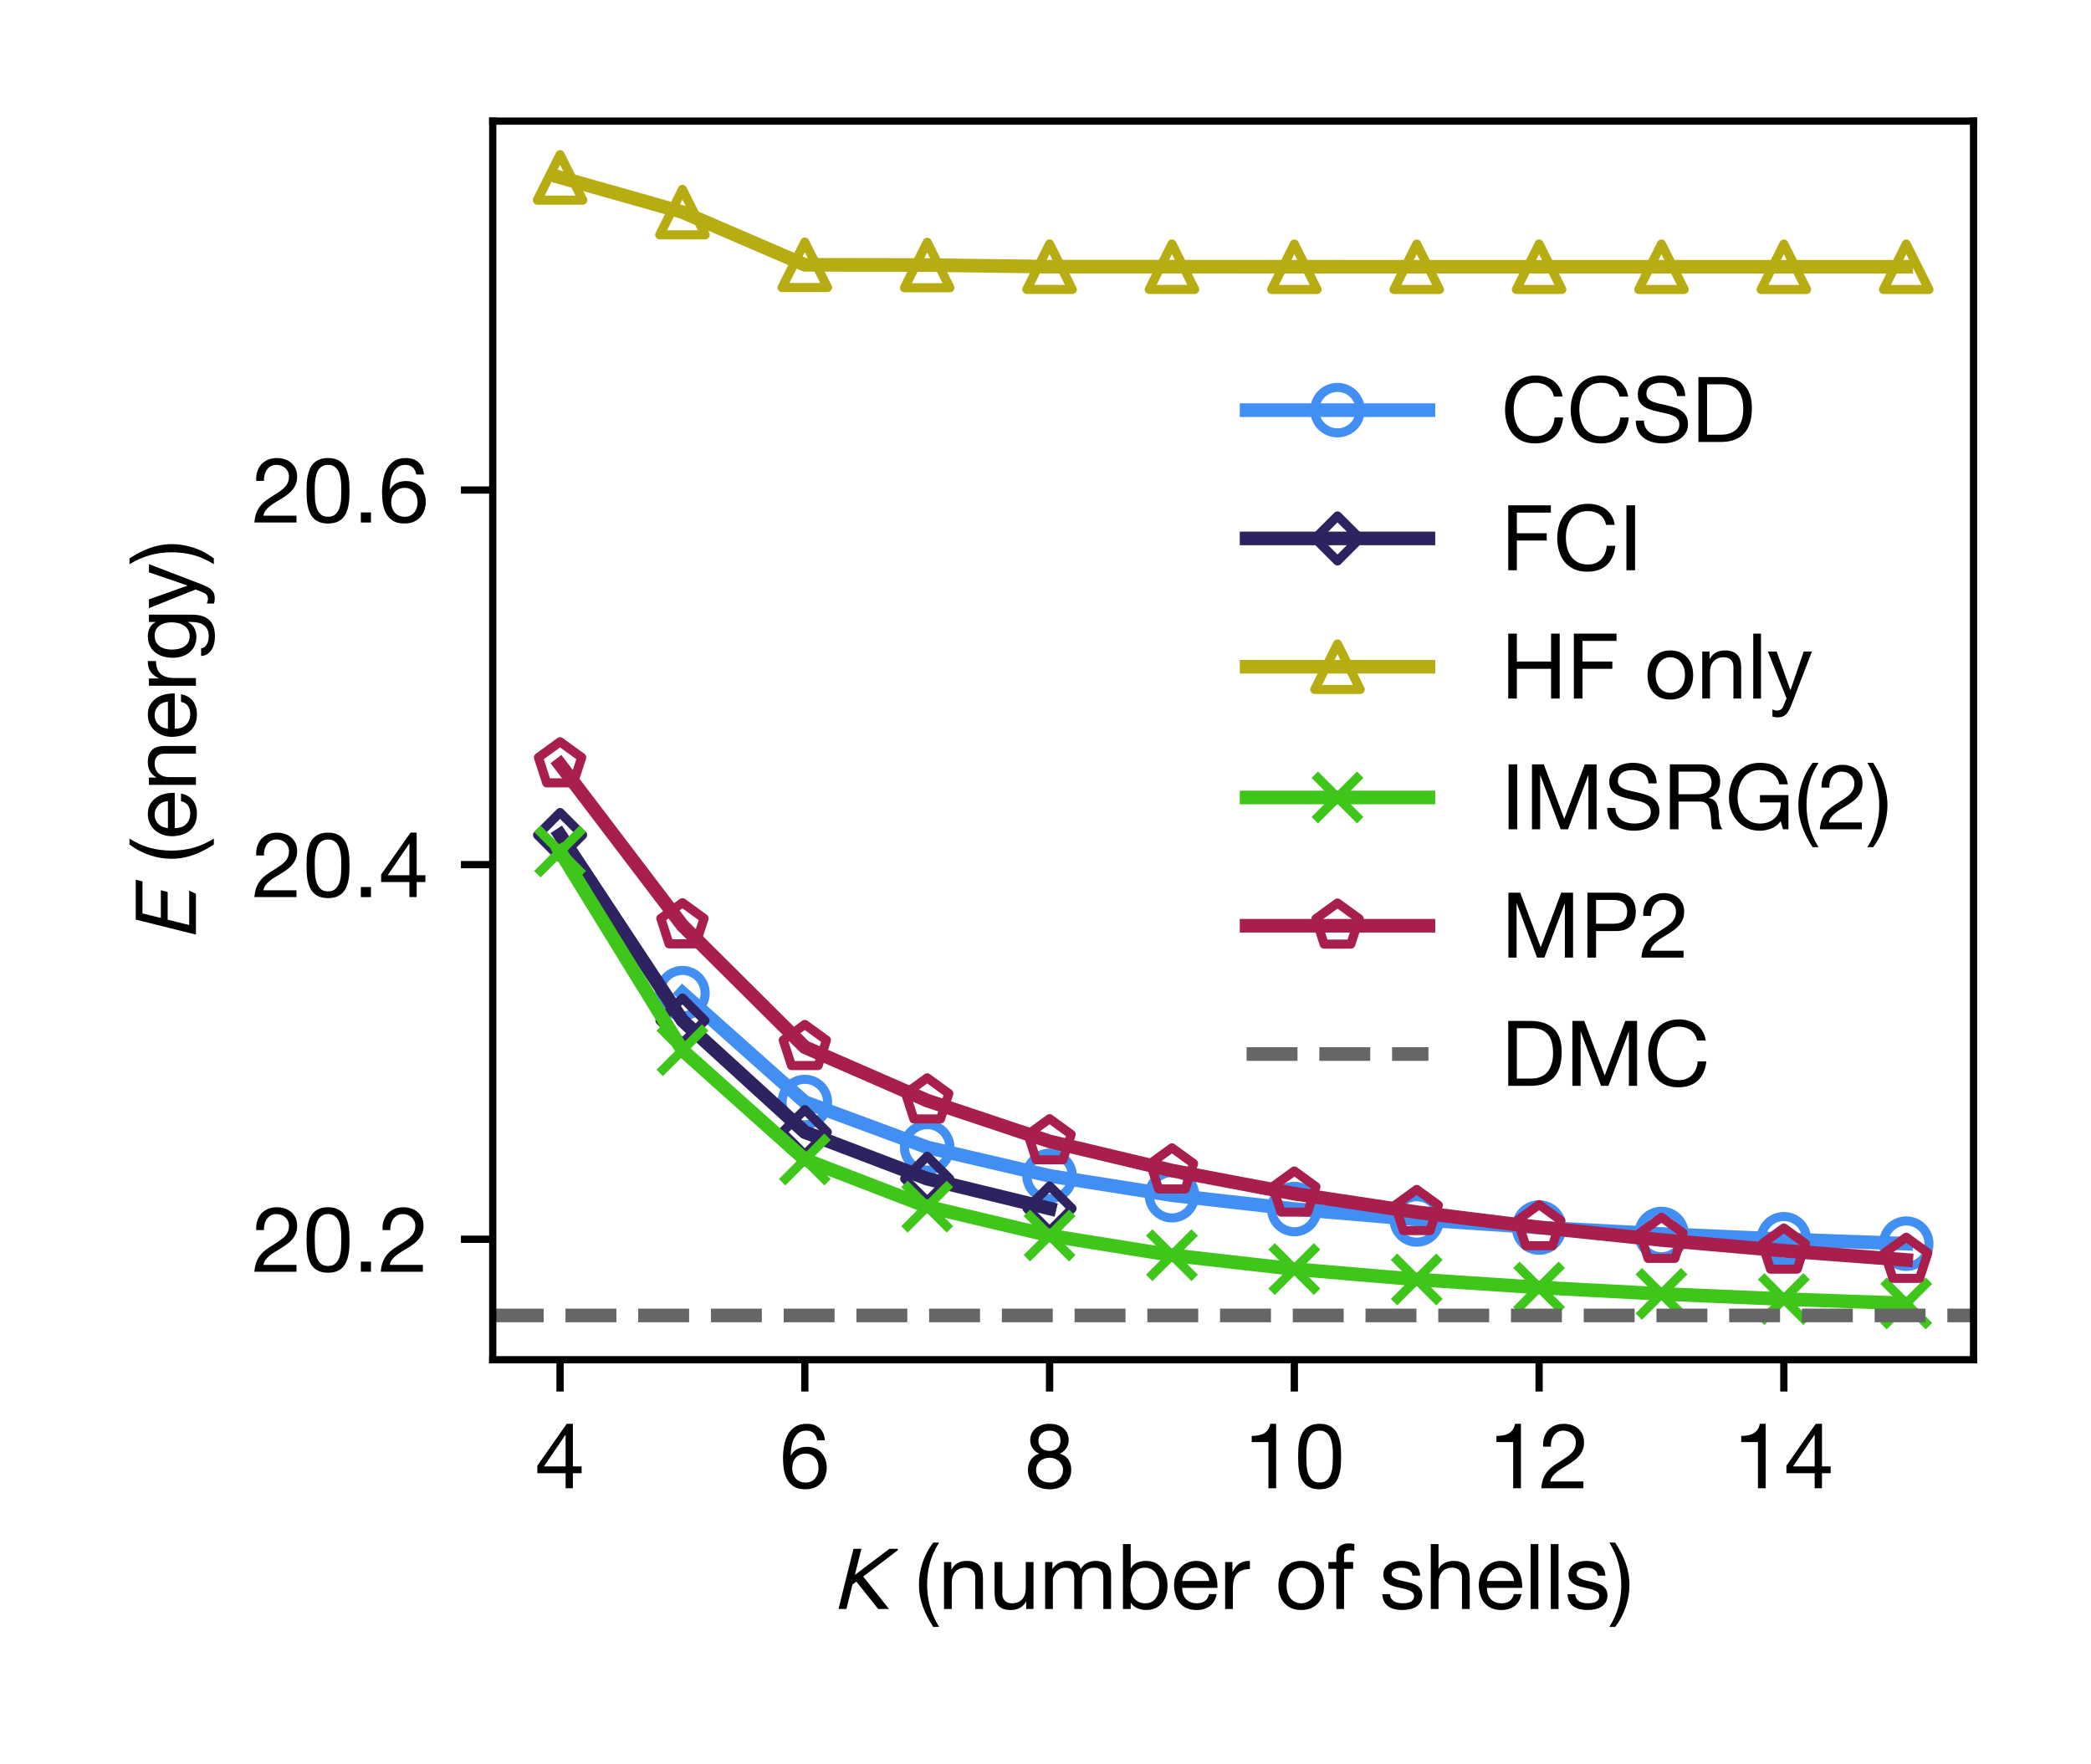 <?xml version="1.0" encoding="utf-8" standalone="no"?>
<!DOCTYPE svg PUBLIC "-//W3C//DTD SVG 1.1//EN"
  "http://www.w3.org/Graphics/SVG/1.1/DTD/svg11.dtd">
<!-- Created with matplotlib (http://matplotlib.org/) -->
<svg height="194pt" version="1.1" viewBox="0 0 230 194" width="230pt" xmlns="http://www.w3.org/2000/svg" xmlns:xlink="http://www.w3.org/1999/xlink">
 <defs>
  <style type="text/css">
*{stroke-linecap:butt;stroke-linejoin:round;}
  </style>
 </defs>
 <g id="figure_1">
  <g id="patch_1">
   <path d="M 0 194.4 
L 230.4 194.4 
L 230.4 0 
L 0 0 
z
" style="fill:#ffffff;"/>
  </g>
  <g id="axes_1">
   <g id="patch_2">
    <path d="M 54.2 149.56 
L 217.08 149.56 
L 217.08 13.32 
L 54.2 13.32 
z
" style="fill:#ffffff;"/>
   </g>
   <g id="matplotlib.axis_1">
    <g id="xtick_1">
     <g id="line2d_1">
      <defs>
       <path d="M 0 0 
L 0 3.5 
" id="m952e0415a4" style="stroke:#000000;stroke-width:0.8;"/>
      </defs>
      <g>
       <use style="stroke:#000000;stroke-width:0.8;" x="61.604" xlink:href="#m952e0415a4" y="149.56"/>
      </g>
     </g>
     <g id="text_1">
      <!-- 4 -->
      <defs>
       <path d="M 33.906 24.094 
L 10.094 24.094 
L 33.703 58.797 
L 33.906 58.797 
z
M 41.906 24.094 
L 41.906 70.906 
L 35.094 70.906 
L 2.797 24.797 
L 2.797 16.594 
L 33.906 16.594 
L 33.906 0 
L 41.906 0 
L 41.906 16.594 
L 51.5 16.594 
L 51.5 24.094 
z
" id="HelveticaNeue-34"/>
      </defs>
      <g transform="translate(58.824 163.701)scale(0.1 -0.1)">
       <use xlink:href="#HelveticaNeue-34"/>
      </g>
     </g>
    </g>
    <g id="xtick_2">
     <g id="line2d_2">
      <g>
       <use style="stroke:#000000;stroke-width:0.8;" x="88.526" xlink:href="#m952e0415a4" y="149.56"/>
      </g>
     </g>
     <g id="text_2">
      <!-- 6 -->
      <defs>
       <path d="M 41.406 52.797 
L 49.906 52.797 
Q 49.094 61.594 43.891 66.25 
Q 38.703 70.906 29.906 70.906 
Q 22.297 70.906 17.297 67.703 
Q 12.297 64.5 9.297 59.203 
Q 6.297 53.906 5.047 47.047 
Q 3.797 40.203 3.797 32.906 
Q 3.797 27.297 4.641 21.297 
Q 5.5 15.297 8.094 10.297 
Q 10.703 5.297 15.5 2.094 
Q 20.297 -1.094 28.203 -1.094 
Q 34.906 -1.094 39.453 1.156 
Q 44 3.406 46.75 6.844 
Q 49.5 10.297 50.703 14.5 
Q 51.906 18.703 51.906 22.594 
Q 51.906 27.5 50.406 31.703 
Q 48.906 35.906 46.156 39 
Q 43.406 42.094 39.344 43.844 
Q 35.297 45.594 30.203 45.594 
Q 24.406 45.594 19.953 43.391 
Q 15.5 41.203 12.5 36.297 
L 12.297 36.5 
Q 12.406 40.594 13.094 45.297 
Q 13.797 50 15.641 54.047 
Q 17.5 58.094 20.797 60.75 
Q 24.094 63.406 29.5 63.406 
Q 34.594 63.406 37.688 60.5 
Q 40.797 57.594 41.406 52.797 
M 28.594 38.094 
Q 32.203 38.094 34.891 36.797 
Q 37.594 35.5 39.391 33.344 
Q 41.203 31.203 42.047 28.25 
Q 42.906 25.297 42.906 22 
Q 42.906 18.906 41.953 16.047 
Q 41 13.203 39.203 11 
Q 37.406 8.797 34.75 7.547 
Q 32.094 6.297 28.594 6.297 
Q 25.094 6.297 22.344 7.547 
Q 19.594 8.797 17.75 10.891 
Q 15.906 13 14.906 15.891 
Q 13.906 18.797 13.906 22.094 
Q 13.906 25.406 14.844 28.344 
Q 15.797 31.297 17.688 33.438 
Q 19.594 35.594 22.297 36.844 
Q 25 38.094 28.594 38.094 
" id="HelveticaNeue-36"/>
      </defs>
      <g transform="translate(85.746 163.701)scale(0.1 -0.1)">
       <use xlink:href="#HelveticaNeue-36"/>
      </g>
     </g>
    </g>
    <g id="xtick_3">
     <g id="line2d_3">
      <g>
       <use style="stroke:#000000;stroke-width:0.8;" x="115.448" xlink:href="#m952e0415a4" y="149.56"/>
      </g>
     </g>
     <g id="text_3">
      <!-- 8 -->
      <defs>
       <path d="M 15.5 52.5 
Q 15.5 55.203 16.5 57.203 
Q 17.5 59.203 19.141 60.594 
Q 20.797 62 23.094 62.703 
Q 25.406 63.406 27.906 63.406 
Q 33.094 63.406 36.438 60.656 
Q 39.797 57.906 39.797 52.5 
Q 39.797 47.094 36.5 44.094 
Q 33.203 41.094 28.094 41.094 
Q 25.5 41.094 23.203 41.797 
Q 20.906 42.5 19.203 43.891 
Q 17.5 45.297 16.5 47.438 
Q 15.5 49.594 15.5 52.5 
M 6.5 52.797 
Q 6.5 48 9.203 43.953 
Q 11.906 39.906 16.406 38.094 
Q 10.406 36 7.203 31.344 
Q 4 26.703 4 20.406 
Q 4 15 5.844 10.953 
Q 7.703 6.906 10.953 4.203 
Q 14.203 1.5 18.594 0.203 
Q 23 -1.094 28.094 -1.094 
Q 33 -1.094 37.297 0.297 
Q 41.594 1.703 44.75 4.453 
Q 47.906 7.203 49.75 11.203 
Q 51.594 15.203 51.594 20.406 
Q 51.594 27 48.5 31.547 
Q 45.406 36.094 39 38.094 
Q 43.5 40.094 46.141 44.047 
Q 48.797 48 48.797 52.797 
Q 48.797 56.203 47.594 59.453 
Q 46.406 62.703 43.844 65.25 
Q 41.297 67.797 37.188 69.344 
Q 33.094 70.906 27.297 70.906 
Q 23.203 70.906 19.453 69.703 
Q 15.703 68.5 12.797 66.203 
Q 9.906 63.906 8.203 60.547 
Q 6.5 57.203 6.5 52.797 
M 13 20 
Q 13 23.094 14.141 25.594 
Q 15.297 28.094 17.344 29.891 
Q 19.406 31.703 22.156 32.641 
Q 24.906 33.594 28 33.594 
Q 31 33.594 33.641 32.547 
Q 36.297 31.5 38.297 29.703 
Q 40.297 27.906 41.438 25.453 
Q 42.594 23 42.594 20.094 
Q 42.594 17.094 41.547 14.594 
Q 40.5 12.094 38.547 10.25 
Q 36.594 8.406 33.938 7.344 
Q 31.297 6.297 28.094 6.297 
Q 21.5 6.297 17.25 9.938 
Q 13 13.594 13 20 
" id="HelveticaNeue-38"/>
      </defs>
      <g transform="translate(112.669 163.701)scale(0.1 -0.1)">
       <use xlink:href="#HelveticaNeue-38"/>
      </g>
     </g>
    </g>
    <g id="xtick_4">
     <g id="line2d_4">
      <g>
       <use style="stroke:#000000;stroke-width:0.8;" x="142.371" xlink:href="#m952e0415a4" y="149.56"/>
      </g>
     </g>
     <g id="text_4">
      <!-- 10 -->
      <defs>
       <path d="M 35.594 0 
L 35.594 70.906 
L 29.094 70.906 
Q 28.406 66.906 26.5 64.297 
Q 24.594 61.703 21.844 60.203 
Q 19.094 58.703 15.688 58.141 
Q 12.297 57.594 8.703 57.594 
L 8.703 50.797 
L 27.094 50.797 
L 27.094 0 
z
" id="HelveticaNeue-31"/>
       <path d="M 13.203 34.906 
Q 13.203 37.5 13.25 40.641 
Q 13.297 43.797 13.75 46.938 
Q 14.203 50.094 15.047 53.094 
Q 15.906 56.094 17.547 58.344 
Q 19.203 60.594 21.703 62 
Q 24.203 63.406 27.797 63.406 
Q 31.406 63.406 33.906 62 
Q 36.406 60.594 38.047 58.344 
Q 39.703 56.094 40.547 53.094 
Q 41.406 50.094 41.844 46.938 
Q 42.297 43.797 42.344 40.641 
Q 42.406 37.5 42.406 34.906 
Q 42.406 30.906 42.156 25.953 
Q 41.906 21 40.547 16.641 
Q 39.203 12.297 36.203 9.297 
Q 33.203 6.297 27.797 6.297 
Q 22.406 6.297 19.406 9.297 
Q 16.406 12.297 15.047 16.641 
Q 13.703 21 13.453 25.953 
Q 13.203 30.906 13.203 34.906 
M 4.203 34.797 
Q 4.203 30.906 4.391 26.703 
Q 4.594 22.5 5.391 18.5 
Q 6.203 14.5 7.703 10.953 
Q 9.203 7.406 11.797 4.703 
Q 14.406 2 18.344 0.453 
Q 22.297 -1.094 27.797 -1.094 
Q 33.406 -1.094 37.297 0.453 
Q 41.203 2 43.797 4.703 
Q 46.406 7.406 47.906 10.953 
Q 49.406 14.5 50.203 18.5 
Q 51 22.5 51.203 26.703 
Q 51.406 30.906 51.406 34.797 
Q 51.406 38.703 51.203 42.891 
Q 51 47.094 50.203 51.094 
Q 49.406 55.094 47.906 58.688 
Q 46.406 62.297 43.797 65 
Q 41.203 67.703 37.25 69.297 
Q 33.297 70.906 27.797 70.906 
Q 22.297 70.906 18.344 69.297 
Q 14.406 67.703 11.797 65 
Q 9.203 62.297 7.703 58.688 
Q 6.203 55.094 5.391 51.094 
Q 4.594 47.094 4.391 42.891 
Q 4.203 38.703 4.203 34.797 
" id="HelveticaNeue-30"/>
      </defs>
      <g transform="translate(136.811 163.701)scale(0.1 -0.1)">
       <use xlink:href="#HelveticaNeue-31"/>
       <use x="55.6" xlink:href="#HelveticaNeue-30"/>
      </g>
     </g>
    </g>
    <g id="xtick_5">
     <g id="line2d_5">
      <g>
       <use style="stroke:#000000;stroke-width:0.8;" x="169.293" xlink:href="#m952e0415a4" y="149.56"/>
      </g>
     </g>
     <g id="text_5">
      <!-- 12 -->
      <defs>
       <path d="M 4.406 45.797 
L 12.906 45.797 
Q 12.797 49 13.547 52.141 
Q 14.297 55.297 16 57.797 
Q 17.703 60.297 20.344 61.844 
Q 23 63.406 26.703 63.406 
Q 29.5 63.406 32 62.5 
Q 34.5 61.594 36.344 59.891 
Q 38.203 58.203 39.297 55.844 
Q 40.406 53.5 40.406 50.594 
Q 40.406 46.906 39.25 44.094 
Q 38.094 41.297 35.844 38.891 
Q 33.594 36.5 30.188 34.141 
Q 26.797 31.797 22.297 29 
Q 18.594 26.797 15.188 24.297 
Q 11.797 21.797 9.094 18.5 
Q 6.406 15.203 4.656 10.75 
Q 2.906 6.297 2.406 0 
L 48.703 0 
L 48.703 7.5 
L 12.297 7.5 
Q 12.906 10.797 14.844 13.344 
Q 16.797 15.906 19.547 18.094 
Q 22.297 20.297 25.594 22.25 
Q 28.906 24.203 32.203 26.203 
Q 35.5 28.297 38.594 30.594 
Q 41.703 32.906 44.094 35.75 
Q 46.5 38.594 47.953 42.188 
Q 49.406 45.797 49.406 50.5 
Q 49.406 55.5 47.656 59.297 
Q 45.906 63.094 42.906 65.641 
Q 39.906 68.203 35.844 69.547 
Q 31.797 70.906 27.203 70.906 
Q 21.594 70.906 17.188 69 
Q 12.797 67.094 9.844 63.75 
Q 6.906 60.406 5.5 55.797 
Q 4.094 51.203 4.406 45.797 
" id="HelveticaNeue-32"/>
      </defs>
      <g transform="translate(163.734 163.701)scale(0.1 -0.1)">
       <use xlink:href="#HelveticaNeue-31"/>
       <use x="55.6" xlink:href="#HelveticaNeue-32"/>
      </g>
     </g>
    </g>
    <g id="xtick_6">
     <g id="line2d_6">
      <g>
       <use style="stroke:#000000;stroke-width:0.8;" x="196.215" xlink:href="#m952e0415a4" y="149.56"/>
      </g>
     </g>
     <g id="text_6">
      <!-- 14 -->
      <g transform="translate(190.656 163.701)scale(0.1 -0.1)">
       <use xlink:href="#HelveticaNeue-31"/>
       <use x="55.6" xlink:href="#HelveticaNeue-34"/>
      </g>
     </g>
    </g>
    <g id="text_7">
     <!-- $K$ (number of shells) -->
     <defs>
      <path d="M 72.906 66.203 
L 72.406 64.5 
L 34.594 35.703 
L 63 0 
L 51.094 0 
L 27 30.203 
L 22.797 26.906 
L 16.094 0 
L 7.406 0 
L 23.906 66.203 
L 32.594 66.203 
L 25.406 37.5 
L 63.406 66.203 
z
" id="STIXGeneral-Italic-1d612"/>
      <path id="HelveticaNeue-20"/>
      <path d="M 20.406 -19.703 
L 26.906 -19.703 
Q 19.797 -8.203 16.75 3.094 
Q 13.703 14.406 13.703 27 
Q 13.703 39.297 16.703 50.5 
Q 19.703 61.703 26.906 73.094 
L 20.406 73.094 
Q 12.594 62.797 8.641 50.797 
Q 4.703 38.797 4.703 27 
Q 4.703 20.406 5.797 14.406 
Q 6.906 8.406 8.953 2.703 
Q 11 -3 13.891 -8.547 
Q 16.797 -14.094 20.406 -19.703 
" id="HelveticaNeue-28"/>
      <path d="M 6.406 51.703 
L 6.406 0 
L 14.906 0 
L 14.906 29.203 
Q 14.906 32.703 15.844 35.641 
Q 16.797 38.594 18.688 40.797 
Q 20.594 43 23.438 44.203 
Q 26.297 45.406 30.203 45.406 
Q 35.094 45.406 37.891 42.594 
Q 40.703 39.797 40.703 35 
L 40.703 0 
L 49.203 0 
L 49.203 34 
Q 49.203 38.203 48.344 41.641 
Q 47.5 45.094 45.391 47.594 
Q 43.297 50.094 39.891 51.5 
Q 36.5 52.906 31.406 52.906 
Q 19.906 52.906 14.594 43.5 
L 14.406 43.5 
L 14.406 51.703 
z
" id="HelveticaNeue-6e"/>
      <path d="M 49.203 0 
L 49.203 51.703 
L 40.703 51.703 
L 40.703 22.5 
Q 40.703 19 39.75 16.047 
Q 38.797 13.094 36.891 10.891 
Q 35 8.703 32.141 7.5 
Q 29.297 6.297 25.406 6.297 
Q 20.5 6.297 17.703 9.094 
Q 14.906 11.906 14.906 16.703 
L 14.906 51.703 
L 6.406 51.703 
L 6.406 17.703 
Q 6.406 13.5 7.25 10.047 
Q 8.094 6.594 10.188 4.094 
Q 12.297 1.594 15.688 0.25 
Q 19.094 -1.094 24.203 -1.094 
Q 29.906 -1.094 34.094 1.156 
Q 38.297 3.406 41 8.203 
L 41.203 8.203 
L 41.203 0 
z
" id="HelveticaNeue-75"/>
      <path d="M 6.406 51.703 
L 6.406 0 
L 14.906 0 
L 14.906 32.203 
Q 14.906 33.703 15.656 35.953 
Q 16.406 38.203 18.047 40.297 
Q 19.703 42.406 22.344 43.906 
Q 25 45.406 28.703 45.406 
Q 31.594 45.406 33.438 44.547 
Q 35.297 43.703 36.391 42.141 
Q 37.5 40.594 37.953 38.5 
Q 38.406 36.406 38.406 33.906 
L 38.406 0 
L 46.906 0 
L 46.906 32.203 
Q 46.906 38.203 50.5 41.797 
Q 54.094 45.406 60.406 45.406 
Q 63.5 45.406 65.453 44.5 
Q 67.406 43.594 68.5 42.047 
Q 69.594 40.5 70 38.391 
Q 70.406 36.297 70.406 33.906 
L 70.406 0 
L 78.906 0 
L 78.906 37.906 
Q 78.906 41.906 77.656 44.75 
Q 76.406 47.594 74.156 49.391 
Q 71.906 51.203 68.75 52.047 
Q 65.594 52.906 61.703 52.906 
Q 56.594 52.906 52.344 50.594 
Q 48.094 48.297 45.5 44.094 
Q 43.906 48.906 40 50.906 
Q 36.094 52.906 31.297 52.906 
Q 20.406 52.906 14.594 44.094 
L 14.406 44.094 
L 14.406 51.703 
z
" id="HelveticaNeue-6d"/>
      <path d="M 6.703 71.406 
L 6.703 0 
L 15.203 0 
L 15.203 6.906 
L 15.406 6.906 
Q 16.797 4.594 18.844 3.047 
Q 20.906 1.5 23.203 0.594 
Q 25.5 -0.297 27.844 -0.688 
Q 30.203 -1.094 32.094 -1.094 
Q 38 -1.094 42.453 1 
Q 46.906 3.094 49.844 6.75 
Q 52.797 10.406 54.25 15.297 
Q 55.703 20.203 55.703 25.703 
Q 55.703 31.203 54.203 36.094 
Q 52.703 41 49.75 44.75 
Q 46.797 48.5 42.344 50.703 
Q 37.906 52.906 31.906 52.906 
Q 26.5 52.906 22 50.953 
Q 17.5 49 15.406 44.703 
L 15.203 44.703 
L 15.203 71.406 
z
M 46.703 26.297 
Q 46.703 22.5 45.891 18.891 
Q 45.094 15.297 43.297 12.5 
Q 41.5 9.703 38.547 8 
Q 35.594 6.297 31.203 6.297 
Q 26.797 6.297 23.688 7.938 
Q 20.594 9.594 18.641 12.297 
Q 16.703 15 15.797 18.547 
Q 14.906 22.094 14.906 25.906 
Q 14.906 29.5 15.75 33 
Q 16.594 36.5 18.5 39.25 
Q 20.406 42 23.406 43.703 
Q 26.406 45.406 30.703 45.406 
Q 34.797 45.406 37.844 43.797 
Q 40.906 42.203 42.844 39.5 
Q 44.797 36.797 45.75 33.344 
Q 46.703 29.906 46.703 26.297 
" id="HelveticaNeue-62"/>
      <path d="M 42.297 30.797 
L 12.594 30.797 
Q 12.797 33.797 13.891 36.438 
Q 15 39.094 16.891 41.094 
Q 18.797 43.094 21.438 44.25 
Q 24.094 45.406 27.406 45.406 
Q 30.594 45.406 33.25 44.25 
Q 35.906 43.094 37.844 41.141 
Q 39.797 39.203 40.938 36.5 
Q 42.094 33.797 42.297 30.797 
M 50.5 16.406 
L 42.094 16.406 
Q 41 11.297 37.547 8.797 
Q 34.094 6.297 28.703 6.297 
Q 24.5 6.297 21.391 7.688 
Q 18.297 9.094 16.297 11.438 
Q 14.297 13.797 13.391 16.844 
Q 12.5 19.906 12.594 23.297 
L 51.297 23.297 
Q 51.5 28 50.453 33.203 
Q 49.406 38.406 46.656 42.797 
Q 43.906 47.203 39.344 50.047 
Q 34.797 52.906 27.906 52.906 
Q 22.594 52.906 18.141 50.906 
Q 13.703 48.906 10.453 45.297 
Q 7.203 41.703 5.391 36.797 
Q 3.594 31.906 3.594 26 
Q 3.797 20.094 5.344 15.094 
Q 6.906 10.094 10 6.5 
Q 13.094 2.906 17.641 0.906 
Q 22.203 -1.094 28.406 -1.094 
Q 37.203 -1.094 43 3.297 
Q 48.797 7.703 50.5 16.406 
" id="HelveticaNeue-65"/>
      <path d="M 6.094 51.703 
L 6.094 0 
L 14.594 0 
L 14.594 23 
Q 14.594 28 15.594 31.844 
Q 16.594 35.703 18.797 38.391 
Q 21 41.094 24.594 42.5 
Q 28.203 43.906 33.297 43.906 
L 33.297 52.906 
Q 26.406 53.094 21.906 50.094 
Q 17.406 47.094 14.297 40.797 
L 14.094 40.797 
L 14.094 51.703 
z
" id="HelveticaNeue-72"/>
      <path d="M 12.594 25.797 
Q 12.594 30.5 13.844 34.141 
Q 15.094 37.797 17.297 40.297 
Q 19.5 42.797 22.453 44.094 
Q 25.406 45.406 28.703 45.406 
Q 32 45.406 34.953 44.094 
Q 37.906 42.797 40.094 40.297 
Q 42.297 37.797 43.547 34.141 
Q 44.797 30.5 44.797 25.797 
Q 44.797 21.094 43.547 17.438 
Q 42.297 13.797 40.094 11.344 
Q 37.906 8.906 34.953 7.594 
Q 32 6.297 28.703 6.297 
Q 25.406 6.297 22.453 7.594 
Q 19.5 8.906 17.297 11.344 
Q 15.094 13.797 13.844 17.438 
Q 12.594 21.094 12.594 25.797 
M 3.594 25.797 
Q 3.594 20.094 5.188 15.188 
Q 6.797 10.297 10 6.641 
Q 13.203 3 17.891 0.953 
Q 22.594 -1.094 28.703 -1.094 
Q 34.906 -1.094 39.547 0.953 
Q 44.203 3 47.391 6.641 
Q 50.594 10.297 52.188 15.188 
Q 53.797 20.094 53.797 25.797 
Q 53.797 31.5 52.188 36.453 
Q 50.594 41.406 47.391 45.047 
Q 44.203 48.703 39.547 50.797 
Q 34.906 52.906 28.703 52.906 
Q 22.594 52.906 17.891 50.797 
Q 13.203 48.703 10 45.047 
Q 6.797 41.406 5.188 36.453 
Q 3.594 31.5 3.594 25.797 
" id="HelveticaNeue-6f"/>
      <path d="M 9.906 44.203 
L 9.906 0 
L 18.406 0 
L 18.406 44.203 
L 28.406 44.203 
L 28.406 51.703 
L 18.406 51.703 
L 18.406 58.906 
Q 18.406 62.297 20.094 63.5 
Q 21.797 64.703 24.906 64.703 
Q 26 64.703 27.297 64.547 
Q 28.594 64.406 29.703 64 
L 29.703 71.406 
Q 28.5 71.797 26.953 72 
Q 25.406 72.203 24.203 72.203 
Q 17.203 72.203 13.547 68.953 
Q 9.906 65.703 9.906 59.406 
L 9.906 51.703 
L 1.203 51.703 
L 1.203 44.203 
z
" id="HelveticaNeue-66"/>
      <path d="M 11.594 16.297 
L 3.094 16.297 
Q 3.297 11.5 5.094 8.141 
Q 6.906 4.797 9.906 2.75 
Q 12.906 0.703 16.797 -0.188 
Q 20.703 -1.094 25 -1.094 
Q 28.906 -1.094 32.844 -0.344 
Q 36.797 0.406 39.938 2.297 
Q 43.094 4.203 45.047 7.297 
Q 47 10.406 47 15.094 
Q 47 18.797 45.547 21.297 
Q 44.094 23.797 41.75 25.438 
Q 39.406 27.094 36.344 28.094 
Q 33.297 29.094 30.094 29.797 
Q 27.094 30.5 24.094 31.141 
Q 21.094 31.797 18.688 32.75 
Q 16.297 33.703 14.75 35.141 
Q 13.203 36.594 13.203 38.797 
Q 13.203 40.797 14.203 42.047 
Q 15.203 43.297 16.797 44.047 
Q 18.406 44.797 20.344 45.094 
Q 22.297 45.406 24.203 45.406 
Q 26.297 45.406 28.344 44.953 
Q 30.406 44.5 32.094 43.5 
Q 33.797 42.5 34.891 40.844 
Q 36 39.203 36.203 36.703 
L 44.703 36.703 
Q 44.406 41.406 42.703 44.547 
Q 41 47.703 38.141 49.547 
Q 35.297 51.406 31.594 52.156 
Q 27.906 52.906 23.5 52.906 
Q 20.094 52.906 16.641 52.047 
Q 13.203 51.203 10.453 49.453 
Q 7.703 47.703 5.953 44.891 
Q 4.203 42.094 4.203 38.203 
Q 4.203 33.203 6.703 30.391 
Q 9.203 27.594 12.953 26.047 
Q 16.703 24.5 21.094 23.641 
Q 25.5 22.797 29.25 21.75 
Q 33 20.703 35.5 19 
Q 38 17.297 38 14 
Q 38 11.594 36.797 10.047 
Q 35.594 8.5 33.75 7.703 
Q 31.906 6.906 29.703 6.594 
Q 27.5 6.297 25.5 6.297 
Q 22.906 6.297 20.453 6.797 
Q 18 7.297 16.047 8.438 
Q 14.094 9.594 12.891 11.547 
Q 11.703 13.5 11.594 16.297 
" id="HelveticaNeue-73"/>
      <path d="M 6.406 71.406 
L 6.406 0 
L 14.906 0 
L 14.906 29.203 
Q 14.906 32.703 15.844 35.641 
Q 16.797 38.594 18.688 40.797 
Q 20.594 43 23.438 44.203 
Q 26.297 45.406 30.203 45.406 
Q 35.094 45.406 37.891 42.594 
Q 40.703 39.797 40.703 35 
L 40.703 0 
L 49.203 0 
L 49.203 34 
Q 49.203 38.203 48.344 41.641 
Q 47.5 45.094 45.391 47.594 
Q 43.297 50.094 39.891 51.5 
Q 36.5 52.906 31.406 52.906 
Q 29.094 52.906 26.641 52.406 
Q 24.203 51.906 21.953 50.844 
Q 19.703 49.797 17.891 48.141 
Q 16.094 46.5 15.094 44.094 
L 14.906 44.094 
L 14.906 71.406 
z
" id="HelveticaNeue-68"/>
      <path d="M 6.906 71.406 
L 6.906 0 
L 15.406 0 
L 15.406 71.406 
z
" id="HelveticaNeue-6c"/>
      <path d="M -0.906 -19.703 
L 5.5 -19.703 
Q 13.297 -9.406 17.25 2.547 
Q 21.203 14.5 21.203 26.297 
Q 21.203 32.906 20.094 38.906 
Q 19 44.906 16.953 50.656 
Q 14.906 56.406 12 61.953 
Q 9.094 67.5 5.5 73.094 
L -0.906 73.094 
Q 6.094 61.594 9.141 50.25 
Q 12.203 38.906 12.203 26.297 
Q 12.203 14.094 9.203 2.844 
Q 6.203 -8.406 -0.906 -19.703 
" id="HelveticaNeue-29"/>
     </defs>
     <g transform="translate(91.49 177.071)scale(0.1 -0.1)">
      <use transform="translate(0 0.906)" xlink:href="#STIXGeneral-Italic-1d612"/>
      <use transform="translate(63.4 0.906)" xlink:href="#HelveticaNeue-20"/>
      <use transform="translate(91.2 0.906)" xlink:href="#HelveticaNeue-28"/>
      <use transform="translate(117.1 0.906)" xlink:href="#HelveticaNeue-6e"/>
      <use transform="translate(172.7 0.906)" xlink:href="#HelveticaNeue-75"/>
      <use transform="translate(228.3 0.906)" xlink:href="#HelveticaNeue-6d"/>
      <use transform="translate(313.6 0.906)" xlink:href="#HelveticaNeue-62"/>
      <use transform="translate(372.9 0.906)" xlink:href="#HelveticaNeue-65"/>
      <use transform="translate(426.6 0.906)" xlink:href="#HelveticaNeue-72"/>
      <use transform="translate(459.9 0.906)" xlink:href="#HelveticaNeue-20"/>
      <use transform="translate(487.7 0.906)" xlink:href="#HelveticaNeue-6f"/>
      <use transform="translate(545.1 0.906)" xlink:href="#HelveticaNeue-66"/>
      <use transform="translate(574.7 0.906)" xlink:href="#HelveticaNeue-20"/>
      <use transform="translate(602.5 0.906)" xlink:href="#HelveticaNeue-73"/>
      <use transform="translate(652.5 0.906)" xlink:href="#HelveticaNeue-68"/>
      <use transform="translate(708.1 0.906)" xlink:href="#HelveticaNeue-65"/>
      <use transform="translate(761.8 0.906)" xlink:href="#HelveticaNeue-6c"/>
      <use transform="translate(784 0.906)" xlink:href="#HelveticaNeue-6c"/>
      <use transform="translate(806.2 0.906)" xlink:href="#HelveticaNeue-73"/>
      <use transform="translate(856.2 0.906)" xlink:href="#HelveticaNeue-29"/>
     </g>
    </g>
   </g>
   <g id="matplotlib.axis_2">
    <g id="ytick_1">
     <g id="line2d_7">
      <defs>
       <path d="M 0 0 
L -3.5 0 
" id="m11f91c9850" style="stroke:#000000;stroke-width:0.8;"/>
      </defs>
      <g>
       <use style="stroke:#000000;stroke-width:0.8;" x="54.2" xlink:href="#m11f91c9850" y="136.309"/>
      </g>
     </g>
     <g id="text_8">
      <!-- 20.2 -->
      <defs>
       <path d="M 8.297 11.094 
L 8.297 0 
L 19.406 0 
L 19.406 11.094 
z
" id="HelveticaNeue-2e"/>
      </defs>
      <g transform="translate(27.742 139.88)scale(0.1 -0.1)">
       <use xlink:href="#HelveticaNeue-32"/>
       <use x="55.6" xlink:href="#HelveticaNeue-30"/>
       <use x="111.2" xlink:href="#HelveticaNeue-2e"/>
       <use x="139" xlink:href="#HelveticaNeue-32"/>
      </g>
     </g>
    </g>
    <g id="ytick_2">
     <g id="line2d_8">
      <g>
       <use style="stroke:#000000;stroke-width:0.8;" x="54.2" xlink:href="#m11f91c9850" y="95.105"/>
      </g>
     </g>
     <g id="text_9">
      <!-- 20.4 -->
      <g transform="translate(27.742 98.676)scale(0.1 -0.1)">
       <use xlink:href="#HelveticaNeue-32"/>
       <use x="55.6" xlink:href="#HelveticaNeue-30"/>
       <use x="111.2" xlink:href="#HelveticaNeue-2e"/>
       <use x="139" xlink:href="#HelveticaNeue-34"/>
      </g>
     </g>
    </g>
    <g id="ytick_3">
     <g id="line2d_9">
      <g>
       <use style="stroke:#000000;stroke-width:0.8;" x="54.2" xlink:href="#m11f91c9850" y="53.901"/>
      </g>
     </g>
     <g id="text_10">
      <!-- 20.6 -->
      <g transform="translate(27.742 57.472)scale(0.1 -0.1)">
       <use xlink:href="#HelveticaNeue-32"/>
       <use x="55.6" xlink:href="#HelveticaNeue-30"/>
       <use x="111.2" xlink:href="#HelveticaNeue-2e"/>
       <use x="139" xlink:href="#HelveticaNeue-36"/>
      </g>
     </g>
    </g>
    <g id="text_11">
     <!-- $E$ (energy) -->
     <defs>
      <path d="M 67.797 66.203 
L 65.906 58.797 
L 30.703 58.797 
L 25.703 38.594 
L 56.203 38.594 
L 54.297 31.094 
L 23.797 31.094 
L 17.906 7.406 
L 55.797 7.406 
L 52.297 0 
L 7.406 0 
L 23.906 66.203 
z
" id="STIXGeneral-Italic-1d60c"/>
      <path d="M 51 4.406 
L 51 51.703 
L 43 51.703 
L 43 44.297 
L 42.906 44.297 
Q 40.594 48.594 36.5 50.75 
Q 32.406 52.906 27.5 52.906 
Q 20.797 52.906 16.188 50.344 
Q 11.594 47.797 8.797 43.844 
Q 6 39.906 4.797 35.047 
Q 3.594 30.203 3.594 25.594 
Q 3.594 20.297 5.047 15.547 
Q 6.5 10.797 9.391 7.25 
Q 12.297 3.703 16.594 1.594 
Q 20.906 -0.5 26.703 -0.5 
Q 31.703 -0.5 36.141 1.75 
Q 40.594 4 42.797 8.797 
L 43 8.797 
L 43 5.406 
Q 43 1.094 42.141 -2.5 
Q 41.297 -6.094 39.391 -8.641 
Q 37.5 -11.203 34.594 -12.641 
Q 31.703 -14.094 27.5 -14.094 
Q 25.406 -14.094 23.094 -13.641 
Q 20.797 -13.203 18.844 -12.203 
Q 16.906 -11.203 15.547 -9.594 
Q 14.203 -8 14.094 -5.703 
L 5.594 -5.703 
Q 5.797 -9.906 7.797 -12.797 
Q 9.797 -15.703 12.844 -17.5 
Q 15.906 -19.297 19.656 -20.094 
Q 23.406 -20.906 27 -20.906 
Q 39.406 -20.906 45.203 -14.594 
Q 51 -8.297 51 4.406 
M 27.203 6.906 
Q 23 6.906 20.203 8.656 
Q 17.406 10.406 15.703 13.25 
Q 14 16.094 13.297 19.594 
Q 12.594 23.094 12.594 26.594 
Q 12.594 30.297 13.438 33.688 
Q 14.297 37.094 16.141 39.688 
Q 18 42.297 20.891 43.844 
Q 23.797 45.406 27.906 45.406 
Q 31.906 45.406 34.703 43.797 
Q 37.5 42.203 39.25 39.547 
Q 41 36.906 41.797 33.594 
Q 42.594 30.297 42.594 26.906 
Q 42.594 23.297 41.75 19.688 
Q 40.906 16.094 39.094 13.25 
Q 37.297 10.406 34.344 8.656 
Q 31.406 6.906 27.203 6.906 
" id="HelveticaNeue-67"/>
      <path d="M 26.703 -6.906 
Q 25.203 -10.703 23.75 -13.297 
Q 22.297 -15.906 20.547 -17.547 
Q 18.797 -19.203 16.641 -19.953 
Q 14.5 -20.703 11.703 -20.703 
Q 10.203 -20.703 8.703 -20.5 
Q 7.203 -20.297 5.797 -19.797 
L 5.797 -12 
Q 6.906 -12.5 8.344 -12.844 
Q 9.797 -13.203 10.797 -13.203 
Q 13.406 -13.203 15.156 -11.953 
Q 16.906 -10.703 17.797 -8.406 
L 21.297 0.297 
L 0.797 51.703 
L 10.406 51.703 
L 25.5 9.406 
L 25.703 9.406 
L 40.203 51.703 
L 49.203 51.703 
z
" id="HelveticaNeue-79"/>
     </defs>
     <g transform="translate(21.642 103.54)rotate(-90)scale(0.1 -0.1)">
      <use transform="translate(0 0.906)" xlink:href="#STIXGeneral-Italic-1d60c"/>
      <use transform="translate(58.3 0.906)" xlink:href="#HelveticaNeue-20"/>
      <use transform="translate(86.1 0.906)" xlink:href="#HelveticaNeue-28"/>
      <use transform="translate(112 0.906)" xlink:href="#HelveticaNeue-65"/>
      <use transform="translate(165.7 0.906)" xlink:href="#HelveticaNeue-6e"/>
      <use transform="translate(221.3 0.906)" xlink:href="#HelveticaNeue-65"/>
      <use transform="translate(275 0.906)" xlink:href="#HelveticaNeue-72"/>
      <use transform="translate(308.3 0.906)" xlink:href="#HelveticaNeue-67"/>
      <use transform="translate(365.7 0.906)" xlink:href="#HelveticaNeue-79"/>
      <use transform="translate(415.7 0.906)" xlink:href="#HelveticaNeue-29"/>
     </g>
    </g>
   </g>
   <g id="line2d_10">
    <path clip-path="url(#p7d8886669c)" d="M 75.065 109.241 
L 88.526 121.219 
L 101.987 126.201 
L 115.448 129.338 
L 128.909 131.465 
L 142.371 132.987 
L 155.832 134.131 
L 169.293 135.02 
L 182.754 135.731 
L 196.215 136.312 
L 209.676 136.796 
" style="fill:none;stroke:#428ff4;stroke-linecap:square;stroke-width:1.5;"/>
    <defs>
     <path d="M 0 2.5 
C 0.663 2.5 1.299 2.237 1.768 1.768 
C 2.237 1.299 2.5 0.663 2.5 0 
C 2.5 -0.663 2.237 -1.299 1.768 -1.768 
C 1.299 -2.237 0.663 -2.5 0 -2.5 
C -0.663 -2.5 -1.299 -2.237 -1.768 -1.768 
C -2.237 -1.299 -2.5 -0.663 -2.5 0 
C -2.5 0.663 -2.237 1.299 -1.768 1.768 
C -1.299 2.237 -0.663 2.5 0 2.5 
z
" id="m2828653cc7" style="stroke:#428ff4;"/>
    </defs>
    <g clip-path="url(#p7d8886669c)">
     <use style="fill:none;stroke:#428ff4;" x="75.065" xlink:href="#m2828653cc7" y="109.241"/>
     <use style="fill:none;stroke:#428ff4;" x="88.526" xlink:href="#m2828653cc7" y="121.219"/>
     <use style="fill:none;stroke:#428ff4;" x="101.987" xlink:href="#m2828653cc7" y="126.201"/>
     <use style="fill:none;stroke:#428ff4;" x="115.448" xlink:href="#m2828653cc7" y="129.338"/>
     <use style="fill:none;stroke:#428ff4;" x="128.909" xlink:href="#m2828653cc7" y="131.465"/>
     <use style="fill:none;stroke:#428ff4;" x="142.371" xlink:href="#m2828653cc7" y="132.987"/>
     <use style="fill:none;stroke:#428ff4;" x="155.832" xlink:href="#m2828653cc7" y="134.131"/>
     <use style="fill:none;stroke:#428ff4;" x="169.293" xlink:href="#m2828653cc7" y="135.02"/>
     <use style="fill:none;stroke:#428ff4;" x="182.754" xlink:href="#m2828653cc7" y="135.731"/>
     <use style="fill:none;stroke:#428ff4;" x="196.215" xlink:href="#m2828653cc7" y="136.312"/>
     <use style="fill:none;stroke:#428ff4;" x="209.676" xlink:href="#m2828653cc7" y="136.796"/>
    </g>
   </g>
   <g id="line2d_11">
    <path clip-path="url(#p7d8886669c)" d="M 61.604 91.843 
L 75.065 112.254 
L 88.526 124.526 
L 101.987 129.653 
L 115.448 132.925 
" style="fill:none;stroke:#2e2360;stroke-linecap:square;stroke-width:1.5;"/>
    <defs>
     <path d="M -0 2.475 
L 2.475 0 
L 0 -2.475 
L -2.475 -0 
z
" id="m1bd0a12574" style="stroke:#2e2360;stroke-linejoin:miter;"/>
    </defs>
    <g clip-path="url(#p7d8886669c)">
     <use style="fill:none;stroke:#2e2360;stroke-linejoin:miter;" x="61.604" xlink:href="#m1bd0a12574" y="91.843"/>
     <use style="fill:none;stroke:#2e2360;stroke-linejoin:miter;" x="75.065" xlink:href="#m1bd0a12574" y="112.254"/>
     <use style="fill:none;stroke:#2e2360;stroke-linejoin:miter;" x="88.526" xlink:href="#m1bd0a12574" y="124.526"/>
     <use style="fill:none;stroke:#2e2360;stroke-linejoin:miter;" x="101.987" xlink:href="#m1bd0a12574" y="129.653"/>
     <use style="fill:none;stroke:#2e2360;stroke-linejoin:miter;" x="115.448" xlink:href="#m1bd0a12574" y="132.925"/>
    </g>
   </g>
   <g id="line2d_12">
    <path clip-path="url(#p7d8886669c)" d="M 61.604 19.513 
L 75.065 23.328 
L 88.526 29.126 
L 101.987 29.152 
L 115.448 29.334 
L 128.909 29.334 
L 142.371 29.34 
L 155.832 29.341 
L 169.293 29.341 
L 182.754 29.341 
L 196.215 29.341 
L 209.676 29.341 
" style="fill:none;stroke:#b7ac12;stroke-linecap:square;stroke-width:1.5;"/>
    <defs>
     <path d="M 0 -2.5 
L -2.5 2.5 
L 2.5 2.5 
z
" id="m31bb1f5e6f" style="stroke:#b7ac12;stroke-linejoin:miter;"/>
    </defs>
    <g clip-path="url(#p7d8886669c)">
     <use style="fill:none;stroke:#b7ac12;stroke-linejoin:miter;" x="61.604" xlink:href="#m31bb1f5e6f" y="19.513"/>
     <use style="fill:none;stroke:#b7ac12;stroke-linejoin:miter;" x="75.065" xlink:href="#m31bb1f5e6f" y="23.328"/>
     <use style="fill:none;stroke:#b7ac12;stroke-linejoin:miter;" x="88.526" xlink:href="#m31bb1f5e6f" y="29.126"/>
     <use style="fill:none;stroke:#b7ac12;stroke-linejoin:miter;" x="101.987" xlink:href="#m31bb1f5e6f" y="29.152"/>
     <use style="fill:none;stroke:#b7ac12;stroke-linejoin:miter;" x="115.448" xlink:href="#m31bb1f5e6f" y="29.334"/>
     <use style="fill:none;stroke:#b7ac12;stroke-linejoin:miter;" x="128.909" xlink:href="#m31bb1f5e6f" y="29.334"/>
     <use style="fill:none;stroke:#b7ac12;stroke-linejoin:miter;" x="142.371" xlink:href="#m31bb1f5e6f" y="29.34"/>
     <use style="fill:none;stroke:#b7ac12;stroke-linejoin:miter;" x="155.832" xlink:href="#m31bb1f5e6f" y="29.341"/>
     <use style="fill:none;stroke:#b7ac12;stroke-linejoin:miter;" x="169.293" xlink:href="#m31bb1f5e6f" y="29.341"/>
     <use style="fill:none;stroke:#b7ac12;stroke-linejoin:miter;" x="182.754" xlink:href="#m31bb1f5e6f" y="29.341"/>
     <use style="fill:none;stroke:#b7ac12;stroke-linejoin:miter;" x="196.215" xlink:href="#m31bb1f5e6f" y="29.341"/>
     <use style="fill:none;stroke:#b7ac12;stroke-linejoin:miter;" x="209.676" xlink:href="#m31bb1f5e6f" y="29.341"/>
    </g>
   </g>
   <g id="line2d_13">
    <path clip-path="url(#p7d8886669c)" d="M 61.604 93.661 
L 75.065 115.513 
L 88.526 127.536 
L 101.987 132.721 
L 115.448 135.901 
L 128.909 138.063 
L 142.371 139.588 
L 155.832 140.731 
L 169.293 141.615 
L 182.754 142.318 
L 196.215 142.891 
L 209.676 143.367 
" style="fill:none;stroke:#3ec61b;stroke-linecap:square;stroke-width:1.5;"/>
    <defs>
     <path d="M -2.5 2.5 
L 2.5 -2.5 
M -2.5 -2.5 
L 2.5 2.5 
" id="m94da3dd548" style="stroke:#3ec61b;"/>
    </defs>
    <g clip-path="url(#p7d8886669c)">
     <use style="fill:none;stroke:#3ec61b;" x="61.604" xlink:href="#m94da3dd548" y="93.661"/>
     <use style="fill:none;stroke:#3ec61b;" x="75.065" xlink:href="#m94da3dd548" y="115.513"/>
     <use style="fill:none;stroke:#3ec61b;" x="88.526" xlink:href="#m94da3dd548" y="127.536"/>
     <use style="fill:none;stroke:#3ec61b;" x="101.987" xlink:href="#m94da3dd548" y="132.721"/>
     <use style="fill:none;stroke:#3ec61b;" x="115.448" xlink:href="#m94da3dd548" y="135.901"/>
     <use style="fill:none;stroke:#3ec61b;" x="128.909" xlink:href="#m94da3dd548" y="138.063"/>
     <use style="fill:none;stroke:#3ec61b;" x="142.371" xlink:href="#m94da3dd548" y="139.588"/>
     <use style="fill:none;stroke:#3ec61b;" x="155.832" xlink:href="#m94da3dd548" y="140.731"/>
     <use style="fill:none;stroke:#3ec61b;" x="169.293" xlink:href="#m94da3dd548" y="141.615"/>
     <use style="fill:none;stroke:#3ec61b;" x="182.754" xlink:href="#m94da3dd548" y="142.318"/>
     <use style="fill:none;stroke:#3ec61b;" x="196.215" xlink:href="#m94da3dd548" y="142.891"/>
     <use style="fill:none;stroke:#3ec61b;" x="209.676" xlink:href="#m94da3dd548" y="143.367"/>
    </g>
   </g>
   <g id="line2d_14">
    <path clip-path="url(#p7d8886669c)" d="M 61.604 84.088 
L 75.065 101.793 
L 88.526 115.18 
L 101.987 121.054 
L 115.448 125.548 
L 128.909 128.753 
L 142.371 131.3 
L 155.832 133.331 
L 169.293 135 
L 182.754 136.393 
L 196.215 137.573 
L 209.676 138.585 
" style="fill:none;stroke:#a81e4c;stroke-linecap:square;stroke-width:1.5;"/>
    <defs>
     <path d="M 0 -2.5 
L -2.378 -0.773 
L -1.469 2.023 
L 1.469 2.023 
L 2.378 -0.773 
z
" id="m4e433e7a0b" style="stroke:#a81e4c;stroke-linejoin:miter;"/>
    </defs>
    <g clip-path="url(#p7d8886669c)">
     <use style="fill:none;stroke:#a81e4c;stroke-linejoin:miter;" x="61.604" xlink:href="#m4e433e7a0b" y="84.088"/>
     <use style="fill:none;stroke:#a81e4c;stroke-linejoin:miter;" x="75.065" xlink:href="#m4e433e7a0b" y="101.793"/>
     <use style="fill:none;stroke:#a81e4c;stroke-linejoin:miter;" x="88.526" xlink:href="#m4e433e7a0b" y="115.18"/>
     <use style="fill:none;stroke:#a81e4c;stroke-linejoin:miter;" x="101.987" xlink:href="#m4e433e7a0b" y="121.054"/>
     <use style="fill:none;stroke:#a81e4c;stroke-linejoin:miter;" x="115.448" xlink:href="#m4e433e7a0b" y="125.548"/>
     <use style="fill:none;stroke:#a81e4c;stroke-linejoin:miter;" x="128.909" xlink:href="#m4e433e7a0b" y="128.753"/>
     <use style="fill:none;stroke:#a81e4c;stroke-linejoin:miter;" x="142.371" xlink:href="#m4e433e7a0b" y="131.3"/>
     <use style="fill:none;stroke:#a81e4c;stroke-linejoin:miter;" x="155.832" xlink:href="#m4e433e7a0b" y="133.331"/>
     <use style="fill:none;stroke:#a81e4c;stroke-linejoin:miter;" x="169.293" xlink:href="#m4e433e7a0b" y="135"/>
     <use style="fill:none;stroke:#a81e4c;stroke-linejoin:miter;" x="182.754" xlink:href="#m4e433e7a0b" y="136.393"/>
     <use style="fill:none;stroke:#a81e4c;stroke-linejoin:miter;" x="196.215" xlink:href="#m4e433e7a0b" y="137.573"/>
     <use style="fill:none;stroke:#a81e4c;stroke-linejoin:miter;" x="209.676" xlink:href="#m4e433e7a0b" y="138.585"/>
    </g>
   </g>
   <g id="line2d_15">
    <path clip-path="url(#p7d8886669c)" d="M 54.2 144.69 
L 217.08 144.69 
" style="fill:none;stroke:#666666;stroke-dasharray:5.6,2.4;stroke-dashoffset:0;stroke-width:1.5;"/>
   </g>
   <g id="patch_3">
    <path d="M 54.2 149.56 
L 54.2 13.32 
" style="fill:none;stroke:#000000;stroke-linecap:square;stroke-linejoin:miter;stroke-width:0.8;"/>
   </g>
   <g id="patch_4">
    <path d="M 217.08 149.56 
L 217.08 13.32 
" style="fill:none;stroke:#000000;stroke-linecap:square;stroke-linejoin:miter;stroke-width:0.8;"/>
   </g>
   <g id="patch_5">
    <path d="M 54.2 149.56 
L 217.08 149.56 
" style="fill:none;stroke:#000000;stroke-linecap:square;stroke-linejoin:miter;stroke-width:0.8;"/>
   </g>
   <g id="patch_6">
    <path d="M 54.2 13.32 
L 217.08 13.32 
" style="fill:none;stroke:#000000;stroke-linecap:square;stroke-linejoin:miter;stroke-width:0.8;"/>
   </g>
   <g id="legend_1">
    <g id="line2d_16">
     <path d="M 137.119 45.113 
L 157.119 45.113 
" style="fill:none;stroke:#428ff4;stroke-linecap:square;stroke-width:1.5;"/>
    </g>
    <g id="line2d_17">
     <g>
      <use style="fill:none;stroke:#428ff4;" x="147.119" xlink:href="#m2828653cc7" y="45.113"/>
     </g>
    </g>
    <g id="text_12">
     <!-- CCSD -->
     <defs>
      <path d="M 58 49.906 
L 67.5 49.906 
Q 66.703 55.594 64.094 59.938 
Q 61.5 64.297 57.594 67.188 
Q 53.703 70.094 48.703 71.594 
Q 43.703 73.094 38.094 73.094 
Q 29.906 73.094 23.547 70.141 
Q 17.203 67.203 12.953 62.094 
Q 8.703 57 6.5 50.141 
Q 4.297 43.297 4.297 35.5 
Q 4.297 27.703 6.344 20.891 
Q 8.406 14.094 12.5 9.094 
Q 16.594 4.094 22.797 1.25 
Q 29 -1.594 37.297 -1.594 
Q 51 -1.594 58.891 5.906 
Q 66.797 13.406 68.203 26.906 
L 58.703 26.906 
Q 58.406 22.5 56.906 18.703 
Q 55.406 14.906 52.75 12.156 
Q 50.094 9.406 46.438 7.844 
Q 42.797 6.297 38.094 6.297 
Q 31.703 6.297 27.094 8.688 
Q 22.5 11.094 19.547 15.141 
Q 16.594 19.203 15.188 24.641 
Q 13.797 30.094 13.797 36.203 
Q 13.797 41.797 15.188 47 
Q 16.594 52.203 19.547 56.25 
Q 22.5 60.297 27.047 62.688 
Q 31.594 65.094 38 65.094 
Q 45.5 65.094 50.953 61.297 
Q 56.406 57.5 58 49.906 
" id="HelveticaNeue-43"/>
      <path d="M 49.094 50.5 
L 58.094 50.5 
Q 57.906 56.406 55.844 60.656 
Q 53.797 64.906 50.25 67.703 
Q 46.703 70.5 42 71.797 
Q 37.297 73.094 31.797 73.094 
Q 26.906 73.094 22.25 71.844 
Q 17.594 70.594 13.938 68.047 
Q 10.297 65.5 8.094 61.547 
Q 5.906 57.594 5.906 52.203 
Q 5.906 47.297 7.844 44.047 
Q 9.797 40.797 13.047 38.75 
Q 16.297 36.703 20.391 35.453 
Q 24.5 34.203 28.75 33.25 
Q 33 32.297 37.094 31.391 
Q 41.203 30.5 44.453 29.047 
Q 47.703 27.594 49.641 25.297 
Q 51.594 23 51.594 19.297 
Q 51.594 15.406 50 12.906 
Q 48.406 10.406 45.797 8.953 
Q 43.203 7.5 39.953 6.891 
Q 36.703 6.297 33.5 6.297 
Q 29.5 6.297 25.703 7.297 
Q 21.906 8.297 19.047 10.391 
Q 16.203 12.5 14.453 15.75 
Q 12.703 19 12.703 23.5 
L 3.703 23.5 
Q 3.703 17 6.047 12.25 
Q 8.406 7.5 12.453 4.453 
Q 16.5 1.406 21.844 -0.094 
Q 27.203 -1.594 33.203 -1.594 
Q 38.094 -1.594 43.047 -0.438 
Q 48 0.703 52 3.25 
Q 56 5.797 58.547 9.844 
Q 61.094 13.906 61.094 19.594 
Q 61.094 24.906 59.141 28.406 
Q 57.203 31.906 53.953 34.203 
Q 50.703 36.5 46.594 37.844 
Q 42.5 39.203 38.25 40.203 
Q 34 41.203 29.891 42.047 
Q 25.797 42.906 22.547 44.203 
Q 19.297 45.5 17.344 47.547 
Q 15.406 49.594 15.406 52.906 
Q 15.406 56.406 16.75 58.75 
Q 18.094 61.094 20.344 62.5 
Q 22.594 63.906 25.5 64.5 
Q 28.406 65.094 31.406 65.094 
Q 38.797 65.094 43.547 61.641 
Q 48.297 58.203 49.094 50.5 
" id="HelveticaNeue-53"/>
      <path d="M 17.297 8 
L 17.297 63.406 
L 33.297 63.406 
Q 39.906 63.406 44.406 61.547 
Q 48.906 59.703 51.75 56.141 
Q 54.594 52.594 55.844 47.547 
Q 57.094 42.5 57.094 36.094 
Q 57.094 29.5 55.75 24.844 
Q 54.406 20.203 52.297 17.094 
Q 50.203 14 47.547 12.203 
Q 44.906 10.406 42.203 9.453 
Q 39.5 8.5 37.094 8.25 
Q 34.703 8 33.094 8 
z
M 7.797 71.406 
L 7.797 0 
L 32.297 0 
Q 41.203 0 47.703 2.5 
Q 54.203 5 58.391 9.75 
Q 62.594 14.5 64.594 21.453 
Q 66.594 28.406 66.594 37.406 
Q 66.594 54.594 57.688 63 
Q 48.797 71.406 32.297 71.406 
z
" id="HelveticaNeue-44"/>
     </defs>
     <g transform="translate(165.119 48.613)scale(0.1 -0.1)">
      <use xlink:href="#HelveticaNeue-43"/>
      <use x="72.2" xlink:href="#HelveticaNeue-43"/>
      <use x="144.4" xlink:href="#HelveticaNeue-53"/>
      <use x="209.2" xlink:href="#HelveticaNeue-44"/>
     </g>
    </g>
    <g id="line2d_18">
     <path d="M 137.119 59.224 
L 157.119 59.224 
" style="fill:none;stroke:#2e2360;stroke-linecap:square;stroke-width:1.5;"/>
    </g>
    <g id="line2d_19">
     <g>
      <use style="fill:none;stroke:#2e2360;stroke-linejoin:miter;" x="147.119" xlink:href="#m1bd0a12574" y="59.224"/>
     </g>
    </g>
    <g id="text_13">
     <!-- FCI -->
     <defs>
      <path d="M 7.797 71.406 
L 7.797 0 
L 17.297 0 
L 17.297 32.703 
L 50.094 32.703 
L 50.094 40.703 
L 17.297 40.703 
L 17.297 63.406 
L 54.703 63.406 
L 54.703 71.406 
z
" id="HelveticaNeue-46"/>
      <path d="M 8.203 71.406 
L 8.203 0 
L 17.703 0 
L 17.703 71.406 
z
" id="HelveticaNeue-49"/>
     </defs>
     <g transform="translate(165.119 62.724)scale(0.1 -0.1)">
      <use xlink:href="#HelveticaNeue-46"/>
      <use x="57.4" xlink:href="#HelveticaNeue-43"/>
      <use x="129.6" xlink:href="#HelveticaNeue-49"/>
     </g>
    </g>
    <g id="line2d_20">
     <path d="M 137.119 73.335 
L 157.119 73.335 
" style="fill:none;stroke:#b7ac12;stroke-linecap:square;stroke-width:1.5;"/>
    </g>
    <g id="line2d_21">
     <g>
      <use style="fill:none;stroke:#b7ac12;stroke-linejoin:miter;" x="147.119" xlink:href="#m31bb1f5e6f" y="73.335"/>
     </g>
    </g>
    <g id="text_14">
     <!-- HF only -->
     <defs>
      <path d="M 7.797 71.406 
L 7.797 0 
L 17.297 0 
L 17.297 32.703 
L 54.906 32.703 
L 54.906 0 
L 64.406 0 
L 64.406 71.406 
L 54.906 71.406 
L 54.906 40.703 
L 17.297 40.703 
L 17.297 71.406 
z
" id="HelveticaNeue-48"/>
     </defs>
     <g transform="translate(165.119 76.835)scale(0.1 -0.1)">
      <use xlink:href="#HelveticaNeue-48"/>
      <use x="72.2" xlink:href="#HelveticaNeue-46"/>
      <use x="129.6" xlink:href="#HelveticaNeue-20"/>
      <use x="157.4" xlink:href="#HelveticaNeue-6f"/>
      <use x="214.8" xlink:href="#HelveticaNeue-6e"/>
      <use x="270.4" xlink:href="#HelveticaNeue-6c"/>
      <use x="292.6" xlink:href="#HelveticaNeue-79"/>
     </g>
    </g>
    <g id="line2d_22">
     <path d="M 137.119 87.715 
L 157.119 87.715 
" style="fill:none;stroke:#3ec61b;stroke-linecap:square;stroke-width:1.5;"/>
    </g>
    <g id="line2d_23">
     <g>
      <use style="fill:none;stroke:#3ec61b;" x="147.119" xlink:href="#m94da3dd548" y="87.715"/>
     </g>
    </g>
    <g id="text_15">
     <!-- IMSRG(2) -->
     <defs>
      <path d="M 8 71.406 
L 8 0 
L 17 0 
L 17 59.406 
L 17.203 59.406 
L 39.5 0 
L 47.594 0 
L 69.906 59.406 
L 70.094 59.406 
L 70.094 0 
L 79.094 0 
L 79.094 71.406 
L 66.094 71.406 
L 43.5 11.406 
L 21 71.406 
z
" id="HelveticaNeue-4d"/>
      <path d="M 7.797 71.406 
L 7.797 0 
L 17.297 0 
L 17.297 30.5 
L 40.5 30.5 
Q 44 30.5 46.094 29.453 
Q 48.203 28.406 49.5 26.656 
Q 50.797 24.906 51.391 22.547 
Q 52 20.203 52.406 17.594 
Q 52.906 15 53 12.297 
Q 53.094 9.594 53.188 7.25 
Q 53.297 4.906 53.641 3 
Q 54 1.094 55 0 
L 65.594 0 
Q 64.094 1.797 63.344 4.141 
Q 62.594 6.5 62.188 9.094 
Q 61.797 11.703 61.688 14.391 
Q 61.594 17.094 61.406 19.703 
Q 61.094 22.297 60.547 24.688 
Q 60 27.094 58.844 29.047 
Q 57.703 31 55.75 32.391 
Q 53.797 33.797 50.703 34.406 
L 50.703 34.594 
Q 57.203 36.406 60.141 41.297 
Q 63.094 46.203 63.094 52.703 
Q 63.094 61.406 57.344 66.406 
Q 51.594 71.406 41.406 71.406 
z
M 37.094 38.5 
L 17.297 38.5 
L 17.297 63.406 
L 40.906 63.406 
Q 47.594 63.406 50.594 60 
Q 53.594 56.594 53.594 51.203 
Q 53.594 47.297 52.25 44.844 
Q 50.906 42.406 48.656 40.953 
Q 46.406 39.5 43.406 39 
Q 40.406 38.5 37.094 38.5 
" id="HelveticaNeue-52"/>
      <path d="M 61.203 8.906 
L 63.703 0 
L 69.703 0 
L 69.703 37.594 
L 38.406 37.594 
L 38.406 29.594 
L 61.203 29.594 
Q 61.406 24.703 59.906 20.453 
Q 58.406 16.203 55.453 13.047 
Q 52.5 9.906 48.203 8.094 
Q 43.906 6.297 38.297 6.297 
Q 32.297 6.297 27.75 8.641 
Q 23.203 11 20.094 14.953 
Q 17 18.906 15.391 24.047 
Q 13.797 29.203 13.797 34.797 
Q 13.797 40.5 15.188 45.953 
Q 16.594 51.406 19.547 55.656 
Q 22.5 59.906 27.141 62.5 
Q 31.797 65.094 38.297 65.094 
Q 42.297 65.094 45.844 64.141 
Q 49.406 63.203 52.203 61.297 
Q 55 59.406 56.891 56.453 
Q 58.797 53.5 59.5 49.406 
L 69 49.406 
Q 68 55.703 65.25 60.141 
Q 62.5 64.594 58.453 67.5 
Q 54.406 70.406 49.25 71.75 
Q 44.094 73.094 38.297 73.094 
Q 29.797 73.094 23.438 69.938 
Q 17.094 66.797 12.844 61.5 
Q 8.594 56.203 6.438 49.141 
Q 4.297 42.094 4.297 34.297 
Q 4.297 27.297 6.594 20.797 
Q 8.906 14.297 13.297 9.297 
Q 17.703 4.297 24 1.344 
Q 30.297 -1.594 38.297 -1.594 
Q 44.594 -1.594 50.797 0.844 
Q 57 3.297 61.203 8.906 
" id="HelveticaNeue-47"/>
     </defs>
     <g transform="translate(165.119 91.215)scale(0.1 -0.1)">
      <use xlink:href="#HelveticaNeue-49"/>
      <use x="25.9" xlink:href="#HelveticaNeue-4d"/>
      <use x="113" xlink:href="#HelveticaNeue-53"/>
      <use x="177.8" xlink:href="#HelveticaNeue-52"/>
      <use x="246.3" xlink:href="#HelveticaNeue-47"/>
      <use x="322.2" xlink:href="#HelveticaNeue-28"/>
      <use x="348.1" xlink:href="#HelveticaNeue-32"/>
      <use x="403.7" xlink:href="#HelveticaNeue-29"/>
     </g>
    </g>
    <g id="line2d_24">
     <path d="M 137.119 101.826 
L 157.119 101.826 
" style="fill:none;stroke:#a81e4c;stroke-linecap:square;stroke-width:1.5;"/>
    </g>
    <g id="line2d_25">
     <g>
      <use style="fill:none;stroke:#a81e4c;stroke-linejoin:miter;" x="147.119" xlink:href="#m4e433e7a0b" y="101.826"/>
     </g>
    </g>
    <g id="text_16">
     <!-- MP2 -->
     <defs>
      <path d="M 17.297 37.203 
L 17.297 63.406 
L 35.906 63.406 
Q 44 63.406 47.75 60.047 
Q 51.5 56.703 51.5 50.297 
Q 51.5 43.906 47.75 40.5 
Q 44 37.094 35.906 37.203 
z
M 7.797 71.406 
L 7.797 0 
L 17.297 0 
L 17.297 29.203 
L 39.094 29.203 
Q 49.906 29.094 55.453 34.688 
Q 61 40.297 61 50.297 
Q 61 60.297 55.453 65.844 
Q 49.906 71.406 39.094 71.406 
z
" id="HelveticaNeue-50"/>
     </defs>
     <g transform="translate(165.119 105.326)scale(0.1 -0.1)">
      <use xlink:href="#HelveticaNeue-4d"/>
      <use x="87.1" xlink:href="#HelveticaNeue-50"/>
      <use x="151.9" xlink:href="#HelveticaNeue-32"/>
     </g>
    </g>
    <g id="line2d_26">
     <path d="M 137.119 115.937 
L 157.119 115.937 
" style="fill:none;stroke:#666666;stroke-dasharray:5.6,2.4;stroke-dashoffset:0;stroke-width:1.5;"/>
    </g>
    <g id="line2d_27"/>
    <g id="text_17">
     <!-- DMC -->
     <g transform="translate(165.119 119.437)scale(0.1 -0.1)">
      <use xlink:href="#HelveticaNeue-44"/>
      <use x="70.4" xlink:href="#HelveticaNeue-4d"/>
      <use x="157.5" xlink:href="#HelveticaNeue-43"/>
     </g>
    </g>
   </g>
  </g>
 </g>
 <defs>
  <clipPath id="p7d8886669c">
   <rect height="136.24" width="162.88" x="54.2" y="13.32"/>
  </clipPath>
 </defs>
</svg>
